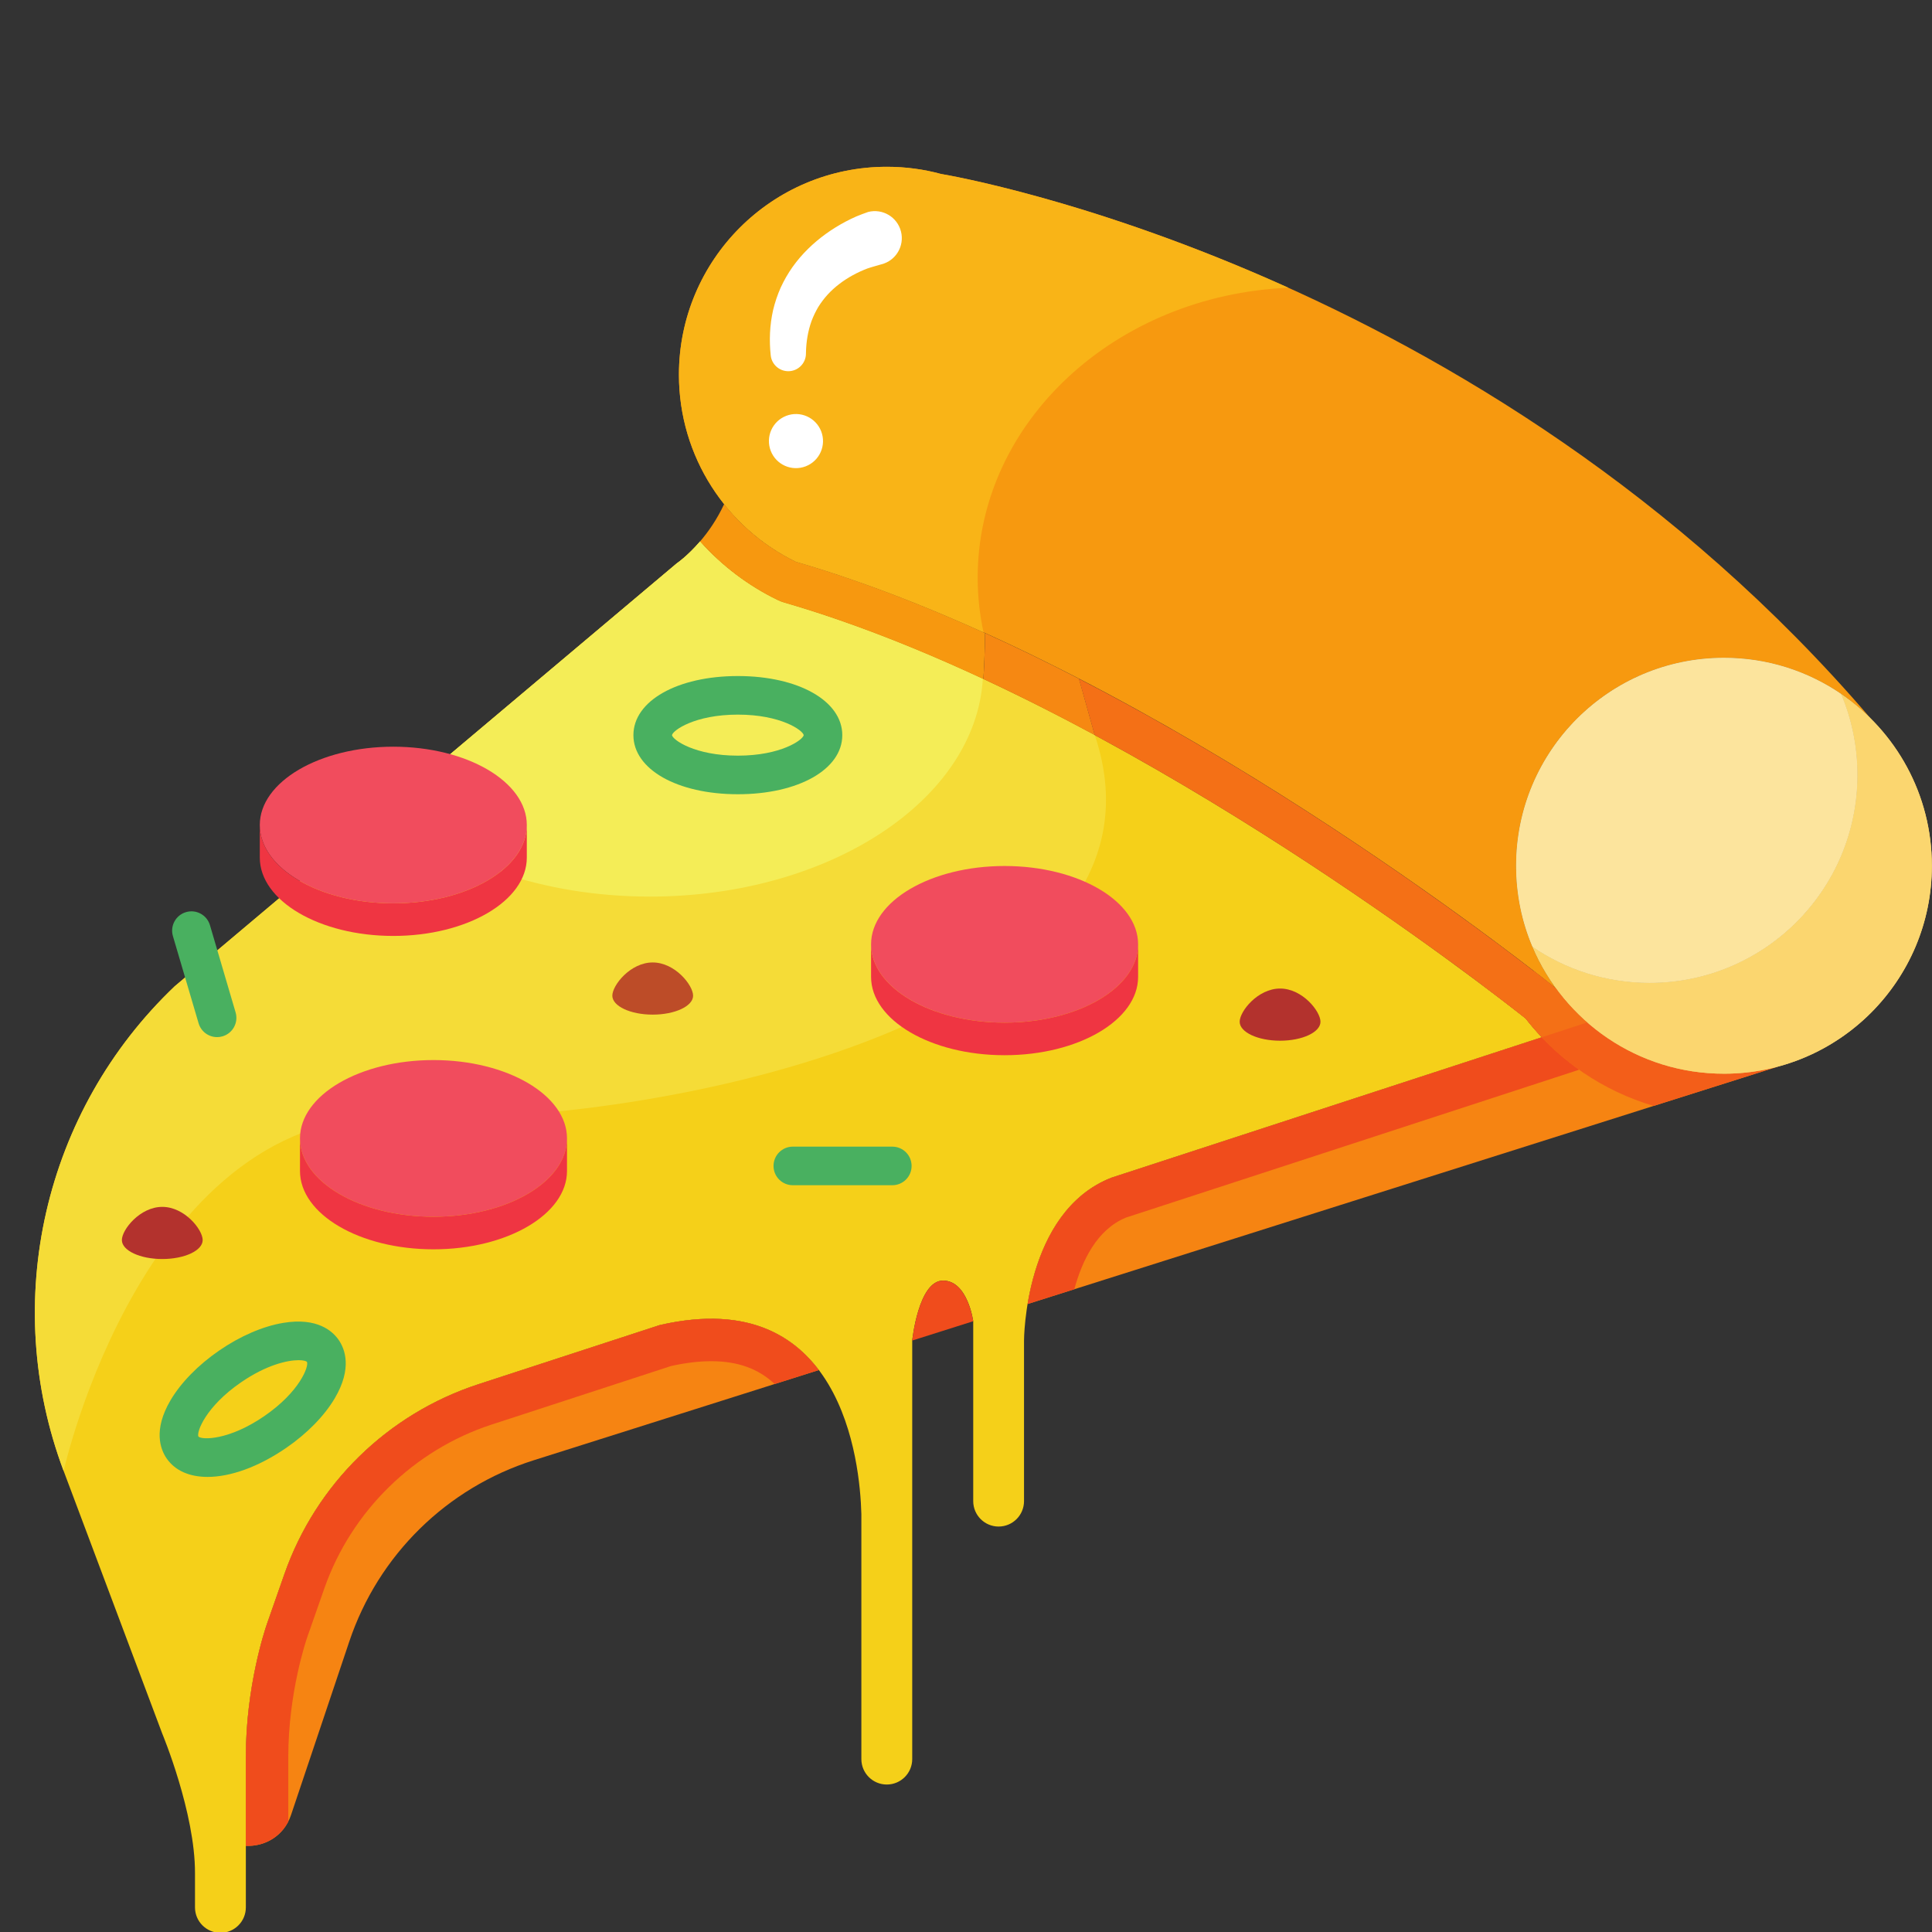 <svg xmlns="http://www.w3.org/2000/svg" width="375" viewBox="0 0 375 375" height="375" version="1.0"><rect x="0" y="0" width="375" height="375" fill="#333333" stroke="none"/><defs><clipPath id="a"><path d="M 131 32.344 L 364 32.344 L 364 192 L 131 192 Z M 131 32.344"/></clipPath><clipPath id="b"><path d="M 131 32.344 L 251 32.344 L 251 123 L 131 123 Z M 131 32.344"/></clipPath></defs><path fill="#F68412" d="M 345.125 207.016 L 199.457 253.109 C 200.77 245.191 204.602 232.93 215.738 228.586 L 218.359 227.73 L 218.379 227.723 L 270.004 210.879 L 308.078 198.445 C 308.125 198.484 308.16 198.512 308.207 198.543 C 315.285 204.684 324.52 208.402 334.629 208.402 C 338.258 208.402 341.777 207.922 345.125 207.016"/><path fill="#F68412" d="M 158.941 265.922 L 103.582 283.441 C 86.723 288.777 73.434 301.84 67.801 318.602 L 56.488 352.293 C 55.109 356.406 51.375 358.449 47.719 358.277 L 47.719 340.961 C 47.719 327.434 51.391 316.414 51.832 315.152 L 55.199 305.539 C 61.324 288.051 75.25 274.426 92.867 268.672 L 128.051 257.199 C 143.867 253.559 153.316 258.465 158.941 265.922"/><path fill="#F5D019" d="M 299.27 201.328 L 270.004 210.879 L 218.379 227.723 L 218.359 227.73 L 215.738 228.586 C 198.777 235.207 198.762 260.195 198.762 260.195 L 198.762 291.363 C 198.762 294.09 196.555 296.301 193.828 296.301 C 191.109 296.301 188.902 294.09 188.902 291.363 L 188.902 256.449 C 188.902 256.449 187.836 248.562 183.047 248.562 C 178.262 248.562 177.062 260.195 177.062 260.195 L 177.062 341.438 C 177.062 344.168 174.852 346.375 172.125 346.375 C 169.402 346.375 167.191 344.168 167.191 341.438 L 167.191 293.887 C 166.922 283.707 163.434 249.051 128.051 257.199 L 92.867 268.672 C 75.25 274.426 61.324 288.051 55.199 305.539 L 51.832 315.152 C 51.391 316.414 47.719 327.434 47.719 340.961 L 47.719 370.223 C 47.719 372.949 45.512 375.16 42.785 375.16 C 40.062 375.16 37.848 372.949 37.848 370.223 L 37.848 363.613 C 37.895 351.852 31.5 336.512 31.5 336.512 L 12.355 285.52 C 0.012 252.668 8.512 215.613 33.926 191.418 L 131.348 109.359 C 131.348 109.359 131.871 109.004 132.695 108.293 C 133.523 107.59 134.656 106.516 135.887 105.09 C 140.09 109.801 145.18 113.672 150.898 116.449 C 151.316 116.66 151.758 116.824 152.211 116.961 C 155.676 117.965 159.234 119.094 162.773 120.324 C 224.027 141.488 288.395 191.562 296.121 197.676 C 297.109 198.953 298.168 200.168 299.27 201.328"/><path fill="#F5DC37" d="M 77.777 216.832 C 127.469 219.094 230.938 197.492 212.496 142.68 C 196.5 134.062 179.523 126.113 162.777 120.324 C 159.23 119.094 155.672 117.961 152.211 116.957 C 151.758 116.824 151.316 116.66 150.898 116.449 C 145.18 113.668 140.09 109.801 135.887 105.094 C 135.887 105.094 135.887 105.094 135.887 105.09 C 133.441 107.949 131.344 109.363 131.344 109.363 L 33.926 191.422 C 8.512 215.617 0.016 252.668 12.352 285.52 C 12.352 285.52 28.086 214.574 77.777 216.832"/><path fill="#F04C1C" d="M 138.055 255.965 C 135.043 255.965 131.719 256.352 128.055 257.195 L 92.871 268.676 C 75.254 274.422 61.324 288.051 55.199 305.539 L 51.832 315.152 C 51.391 316.418 47.719 327.438 47.719 340.961 L 47.719 358.273 C 50.973 358.426 54.293 356.816 55.957 353.562 L 55.957 340.961 C 55.957 328.559 59.465 318.277 59.613 317.844 L 62.969 308.266 C 68.219 293.301 80.348 281.426 95.422 276.508 L 130.246 265.145 C 133.055 264.523 135.676 264.207 138.055 264.207 C 143.164 264.207 147.195 265.645 150.367 268.641 L 158.941 265.93 C 154.613 260.199 148.047 255.965 138.055 255.965"/><path fill="#F4ED57" d="M 162.777 120.324 C 159.23 119.094 155.672 117.961 152.211 116.957 C 151.758 116.824 151.316 116.66 150.898 116.449 C 145.18 113.668 140.09 109.801 135.887 105.094 C 135.887 105.094 135.887 105.094 135.887 105.09 C 133.441 107.949 131.344 109.363 131.344 109.363 L 74.938 156.879 C 86.77 167.305 105.297 174.027 126.141 174.027 C 160.984 174.027 189.383 155.258 190.766 131.75 C 181.504 127.441 172.105 123.547 162.777 120.324"/><path fill="#F35E19" d="M 334.625 208.402 C 321.258 208.402 309.41 201.891 302.07 191.875 C 302.07 191.875 300.555 190.656 297.785 188.512 C 294.723 189.332 291.355 190.242 287.73 191.227 C 291.934 194.383 294.828 196.648 296.125 197.676 C 302.445 205.879 311.211 211.785 320.973 214.66 L 345.398 206.934 C 341.965 207.879 338.355 208.402 334.625 208.402"/><g clip-path="url(#a)"><path fill="#F7990F" d="M 363.105 139.469 C 361.344 137.707 359.422 136.105 357.352 134.695 C 350.875 130.27 343.051 127.688 334.629 127.688 C 312.34 127.688 294.281 145.754 294.281 168.043 C 294.281 173.625 295.41 178.941 297.457 183.77 C 298.676 186.656 300.227 189.375 302.055 191.871 C 300.984 191 232.086 135.559 165.477 112.543 C 161.809 111.27 158.148 110.098 154.5 109.043 C 141.051 102.496 131.781 88.699 131.781 72.73 C 131.781 50.441 149.844 32.375 172.125 32.375 C 175.789 32.375 179.336 32.859 182.707 33.781 L 182.707 33.773 C 182.707 33.773 182.715 33.773 182.73 33.781 C 184.371 34.051 287.758 51.473 363.105 139.469"/></g><path fill="#FBD66F" d="M 374.973 168.043 C 374.973 190.336 356.906 208.402 334.629 208.402 C 317.918 208.402 303.586 198.25 297.457 183.77 C 303.926 188.191 311.75 190.777 320.18 190.777 C 342.465 190.777 360.527 172.703 360.527 150.418 C 360.527 144.836 359.398 139.527 357.352 134.695 C 367.984 141.961 374.973 154.184 374.973 168.043"/><path fill="#FCE49D" d="M 360.527 150.418 C 360.527 172.703 342.465 190.777 320.18 190.777 C 311.75 190.777 303.926 188.191 297.457 183.77 C 295.41 178.941 294.281 173.625 294.281 168.043 C 294.281 145.754 312.34 127.688 334.629 127.688 C 343.051 127.688 350.875 130.27 357.352 134.695 C 359.398 139.527 360.527 144.836 360.527 150.418"/><path fill="#F14C5D" d="M 220.906 183.293 C 220.906 191.688 209.305 198.496 194.992 198.496 C 180.68 198.496 169.074 191.688 169.074 183.293 C 169.074 174.895 180.68 168.09 194.992 168.09 C 209.305 168.09 220.906 174.895 220.906 183.293"/><path fill="#EF3542" d="M 194.992 198.496 C 180.68 198.496 169.074 191.688 169.074 183.293 L 169.074 189.613 C 169.074 198.012 180.68 204.816 194.992 204.816 C 209.305 204.816 220.906 198.012 220.906 189.613 L 220.906 183.293 C 220.906 191.688 209.305 198.496 194.992 198.496"/><path fill="#F14C5D" d="M 102.254 160.137 C 102.254 168.535 90.652 175.34 76.34 175.34 C 62.023 175.34 50.426 168.535 50.426 160.137 C 50.426 151.738 62.023 144.934 76.34 144.934 C 90.652 144.934 102.254 151.738 102.254 160.137"/><path fill="#EF3542" d="M 76.34 175.34 C 62.023 175.34 50.426 168.535 50.426 160.137 L 50.426 166.461 C 50.426 174.855 62.023 181.664 76.34 181.664 C 90.652 181.664 102.254 174.855 102.254 166.461 L 102.254 160.137 C 102.254 168.535 90.652 175.34 76.34 175.34"/><path fill="#F14C5D" d="M 110.055 220.961 C 110.055 229.359 98.453 236.168 84.141 236.168 C 69.824 236.168 58.227 229.359 58.227 220.961 C 58.227 212.566 69.824 205.758 84.141 205.758 C 98.453 205.758 110.055 212.566 110.055 220.961"/><path fill="#EF3542" d="M 84.141 236.168 C 69.824 236.168 58.227 229.359 58.227 220.961 L 58.227 227.289 C 58.227 235.684 69.824 242.492 84.141 242.492 C 98.453 242.492 110.055 235.684 110.055 227.289 L 110.055 220.961 C 110.055 229.359 98.453 236.168 84.141 236.168"/><path fill="#49B060" d="M 173.195 230.051 L 153.883 230.051 C 151.816 230.051 150.141 228.375 150.141 226.309 C 150.141 224.238 151.816 222.562 153.883 222.562 L 173.195 222.562 C 175.27 222.562 176.941 224.238 176.941 226.309 C 176.941 228.375 175.27 230.051 173.195 230.051"/><path fill="#49B060" d="M 42.137 201.305 C 40.52 201.305 39.027 200.25 38.547 198.617 L 33.562 181.691 C 32.98 179.707 34.117 177.629 36.102 177.043 C 38.086 176.457 40.164 177.594 40.75 179.574 L 45.73 196.504 C 46.316 198.488 45.18 200.57 43.195 201.152 C 42.844 201.258 42.484 201.305 42.137 201.305"/><path fill="#49B060" d="M 143.219 138.707 C 134.852 138.707 130.578 141.77 130.434 142.695 C 130.578 143.609 134.852 146.672 143.219 146.672 C 151.562 146.672 155.836 143.625 156 142.691 C 155.836 141.75 151.566 138.707 143.219 138.707 Z M 143.219 154.16 C 131.473 154.16 122.945 149.336 122.945 142.691 C 122.945 136.043 131.473 131.219 143.219 131.219 C 154.965 131.219 163.488 136.043 163.488 142.691 C 163.488 149.336 154.965 154.16 143.219 154.16"/><path fill="#49B060" d="M 57.965 264.008 C 55.793 264.008 51.711 264.922 46.793 268.305 C 39.895 273.043 38.105 277.984 38.512 278.832 C 39.152 279.504 44.402 279.609 51.297 274.867 C 58.18 270.141 59.973 265.211 59.582 264.348 C 59.391 264.152 58.832 264.008 57.965 264.008 Z M 40.289 286.668 C 36.82 286.668 33.996 285.484 32.336 283.07 C 31.156 281.348 29.684 277.602 33.09 271.805 C 35.113 268.371 38.469 264.934 42.551 262.133 C 46.633 259.324 51.043 257.422 54.973 256.77 C 61.602 255.664 64.574 258.383 65.754 260.105 C 66.938 261.824 68.406 265.574 65 271.367 C 62.98 274.805 59.621 278.238 55.539 281.043 C 50.125 284.762 44.688 286.668 40.289 286.668"/><path fill="#B3322D" d="M 39.34 240.695 C 39.34 242.73 35.828 244.375 31.5 244.375 C 27.168 244.375 23.656 242.73 23.656 240.695 C 23.656 238.668 27.168 234.254 31.5 234.254 C 35.828 234.254 39.34 238.668 39.34 240.695"/><path fill="#B3322D" d="M 256.305 198.32 C 256.305 200.352 252.793 202 248.465 202 C 244.137 202 240.621 200.352 240.621 198.32 C 240.621 196.293 244.137 191.875 248.465 191.875 C 252.793 191.875 256.305 196.293 256.305 198.32"/><path fill="#BD4C28" d="M 134.531 193.262 C 134.531 195.289 131.02 196.938 126.688 196.938 C 122.359 196.938 118.852 195.289 118.852 193.262 C 118.852 191.23 122.359 186.812 126.688 186.812 C 131.02 186.812 134.531 191.23 134.531 193.262"/><path fill="#F7980F" d="M 191.199 122.879 C 191.168 126.555 190.996 129.902 190.879 131.805 C 181.578 127.477 172.141 123.559 162.773 120.324 C 159.234 119.094 155.676 117.965 152.211 116.961 C 151.758 116.824 151.316 116.66 150.898 116.449 C 145.18 113.672 140.09 109.801 135.887 105.09 C 137.449 103.266 139.148 100.863 140.551 97.855 C 144.285 102.551 149.047 106.391 154.5 109.043 C 158.148 110.098 161.809 111.27 165.477 112.543 C 174.059 115.504 182.688 119.016 191.199 122.879"/><path fill="#F68812" d="M 212.5 142.691 C 205.449 138.883 198.211 135.215 190.879 131.805 C 190.996 129.902 191.168 126.555 191.199 122.879 C 197.355 125.664 203.449 128.645 209.434 131.738 L 212.5 142.691"/><path fill="#F47016" d="M 308.094 198.449 L 299.25 201.336 C 298.148 200.172 297.094 198.961 296.105 197.68 C 290.488 193.238 254.977 165.594 212.484 142.695 L 209.414 131.742 C 259.832 157.762 302.047 191.883 302.047 191.883 C 303.816 194.285 305.84 196.48 308.086 198.445 L 308.094 198.449"/><path fill="#F04C1C" d="M 183.047 248.562 C 178.262 248.562 177.059 260.199 177.059 260.199 L 188.895 256.453 C 188.895 256.453 187.836 248.562 183.047 248.562"/><g clip-path="url(#b)"><path fill="#F9B417" d="M 250.066 55.852 C 212.199 38.75 183.586 33.926 182.73 33.781 C 182.715 33.773 182.707 33.773 182.707 33.773 L 182.707 33.781 C 179.336 32.859 175.789 32.375 172.125 32.375 C 149.844 32.375 131.781 50.441 131.781 72.73 C 131.781 88.699 141.051 102.496 154.5 109.043 C 158.148 110.098 161.809 111.27 165.477 112.543 C 173.965 115.473 182.488 118.934 190.902 122.738 C 190.164 119.301 189.766 115.754 189.766 112.125 C 189.766 81.93 216.492 57.289 250.066 55.852"/></g><path fill="#F04C1C" d="M 299.25 201.336 L 270.004 210.879 L 218.441 227.707 L 218.379 227.723 L 218.359 227.73 L 215.738 228.586 C 204.602 232.93 200.777 245.199 199.457 253.109 L 208.527 250.242 C 210.004 244.781 212.883 238.652 218.547 236.336 L 220.395 235.73 L 234.801 231.035 L 256.855 223.84 L 272.559 218.715 L 301.82 209.164 L 306.508 207.633 C 303.902 205.785 301.465 203.68 299.25 201.336"/><path fill="#FFF" d="M 171.094 51.301 C 171.137 51.285 168.84 51.934 168.352 52.117 C 167.375 52.492 166.414 52.93 165.5 53.434 C 163.672 54.441 162.016 55.688 160.656 57.168 C 159.98 57.91 159.375 58.711 158.84 59.562 C 158.328 60.426 157.887 61.34 157.523 62.301 C 156.828 64.234 156.465 66.367 156.434 68.594 L 156.434 68.672 C 156.406 70.566 154.848 72.078 152.957 72.051 C 151.203 72.023 149.777 70.688 149.598 68.988 C 149.289 66.137 149.387 63.141 150.062 60.168 C 150.418 58.691 150.906 57.23 151.535 55.816 C 152.18 54.414 152.953 53.066 153.844 51.809 C 155.637 49.289 157.867 47.148 160.301 45.391 C 161.52 44.512 162.797 43.723 164.125 43.02 C 164.789 42.672 165.461 42.34 166.164 42.031 C 166.512 41.879 168.16 41.242 168.508 41.141 C 171.312 40.426 174.164 42.121 174.879 44.93 C 175.594 47.734 173.898 50.586 171.094 51.301"/><path fill="#FFF" d="M 149.598 87.504 C 150.641 90.211 153.68 91.559 156.387 90.512 C 159.09 89.469 160.438 86.43 159.395 83.723 C 158.348 81.02 155.309 79.668 152.605 80.715 C 149.898 81.758 148.555 84.801 149.598 87.504"/><path fill="#FBD66F" d="M 374.973 168.043 C 374.973 190.336 356.906 208.402 334.629 208.402 C 317.918 208.402 303.586 198.25 297.457 183.77 C 303.926 188.191 311.75 190.777 320.18 190.777 C 342.465 190.777 360.527 172.703 360.527 150.418 C 360.527 144.836 359.398 139.527 357.352 134.695 C 367.984 141.961 374.973 154.184 374.973 168.043"/><path fill="#FCE49D" d="M 360.527 150.418 C 360.527 172.703 342.465 190.777 320.18 190.777 C 311.75 190.777 303.926 188.191 297.457 183.77 C 295.41 178.941 294.281 173.625 294.281 168.043 C 294.281 145.754 312.34 127.688 334.629 127.688 C 343.051 127.688 350.875 130.27 357.352 134.695 C 359.398 139.527 360.527 144.836 360.527 150.418"/></svg>